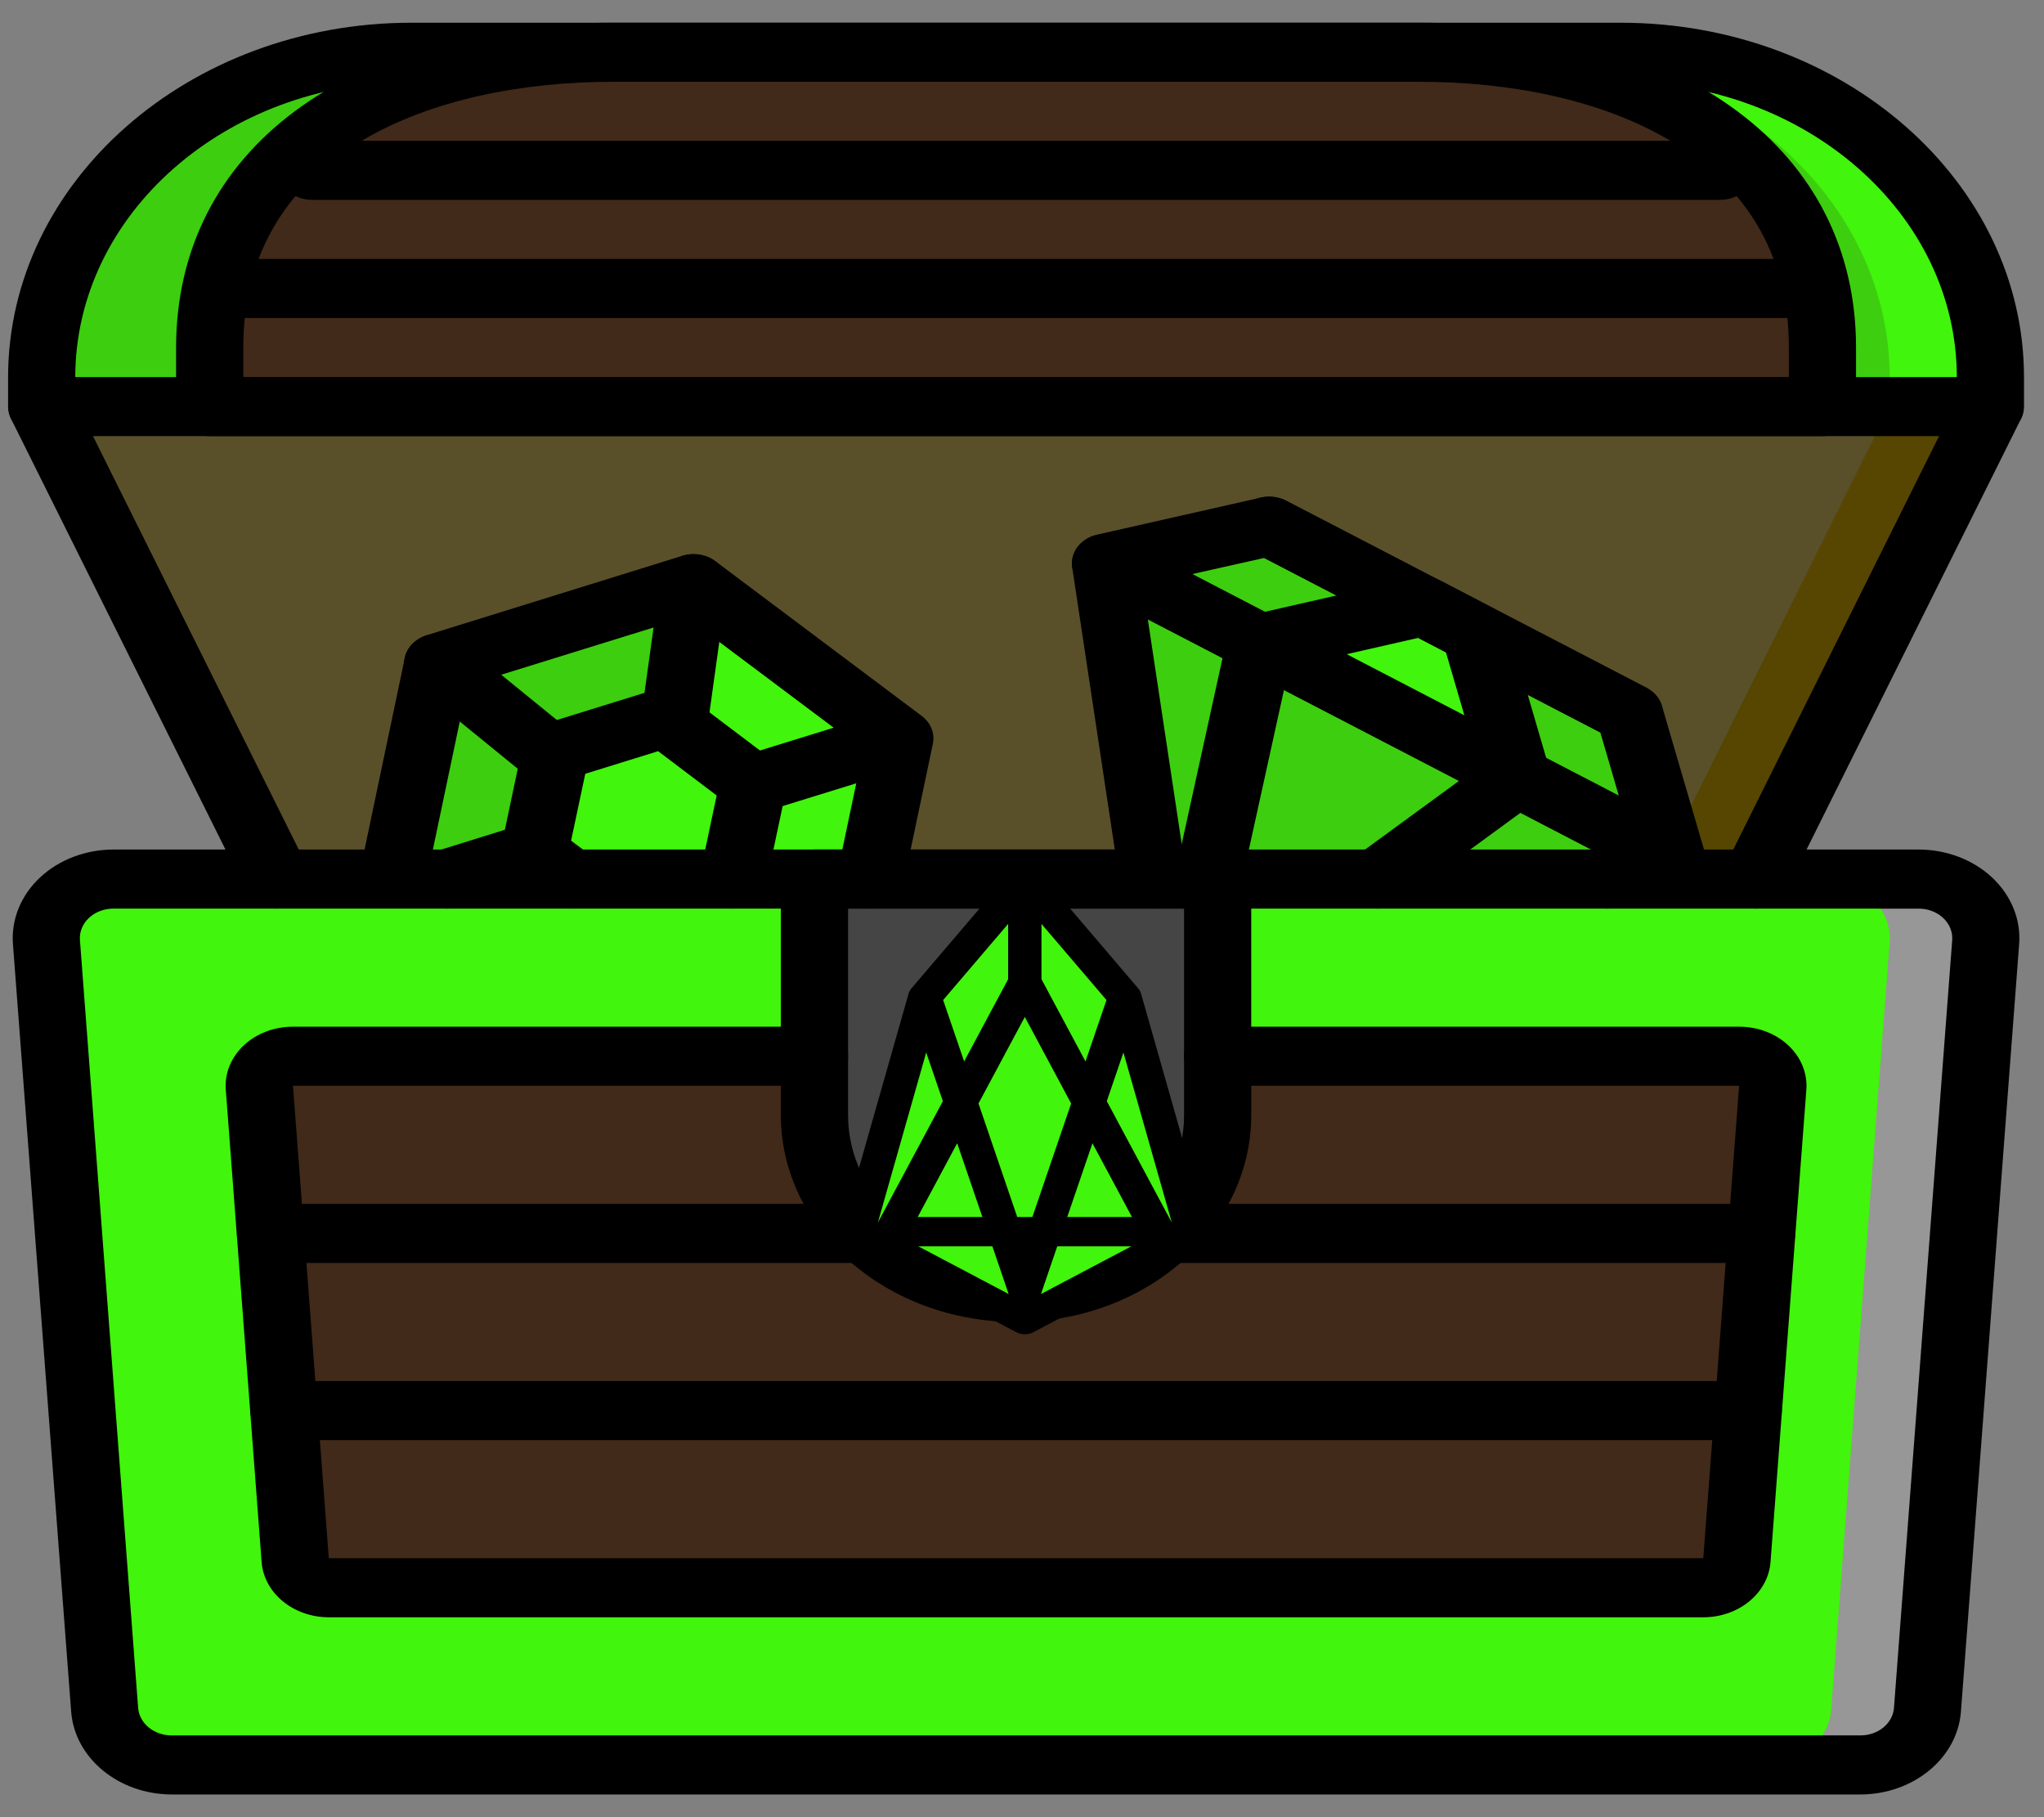 <svg width="45" height="40" viewBox="0 0 45 40" fill="none" xmlns="http://www.w3.org/2000/svg">
<rect x="0" y="0" width="45" height="40" fill="#808080" stroke="none"/>
<g clip-path="url(#clip0_16874_18306)">
<path d="M43.821 8.3V8.95H0.918V8.3C0.916 6.403 1.773 4.584 3.3 3.243C4.826 1.902 6.896 1.149 9.054 1.15H35.684C37.842 1.149 39.913 1.902 41.439 3.243C42.965 4.584 43.822 6.403 43.821 8.3Z" fill="#412A19"/>
<path d="M43.821 8.95L38.643 19.35H6.095L0.918 8.95L21.238 8.027L22.347 7.975L43.821 8.95Z" fill="#564601"/>
<path d="M41.602 8.95L36.424 19.35H6.095L0.918 8.95L21.238 8.027L41.602 8.95Z" fill="#59502A"/>
<path d="M9.217 19.472L11.621 17.803L13.076 18.752L13.678 20.589L9.217 19.472Z" fill="#FFD700"/>
<path d="M43.717 20.735L42.43 37.634C42.38 38.317 41.736 38.848 40.958 38.85H3.78C3.002 38.848 2.359 38.317 2.308 37.634L1.021 20.735C0.996 20.375 1.14 20.023 1.421 19.761C1.701 19.499 2.091 19.35 2.501 19.35H42.238C42.647 19.35 43.038 19.499 43.318 19.761C43.598 20.023 43.742 20.375 43.717 20.735Z" fill="#F7F7F7" fill-opacity="0.19"/>
<path d="M41.602 20.735L40.315 37.634C40.264 38.317 39.62 38.848 38.843 38.85H3.78C3.002 38.848 2.359 38.317 2.308 37.634L1.021 20.735C0.996 20.375 1.14 20.023 1.421 19.761C1.701 19.499 2.091 19.35 2.501 19.35H40.122C40.531 19.35 40.922 19.499 41.203 19.761C41.483 20.023 41.627 20.375 41.602 20.735Z" fill="#41F50C"/>
<path d="M16.585 17.257L16.141 19.35H12.561L11.769 18.759V18.752L12.235 16.549L14.646 15.801L16.577 17.257H16.585Z" fill="#41F50C"/>
<path d="M27.732 14.189L27.74 14.163L27.821 14.209L27.732 14.189Z" fill="#FFD700"/>
<path d="M23.849 23.25C23.849 23.968 23.186 24.55 22.369 24.55C21.552 24.55 20.89 23.968 20.89 23.25C20.89 22.532 21.552 21.95 22.369 21.95C23.186 21.95 23.849 22.532 23.849 23.25Z" fill="#607D8B"/>
<path d="M17.931 19.35V24.55C17.931 26.704 19.918 28.45 22.369 28.45C24.821 28.45 26.808 26.704 26.808 24.55V19.35H17.931ZM22.369 24.55C21.552 24.55 20.89 23.968 20.89 23.25C20.89 22.532 21.552 21.95 22.369 21.95C23.186 21.95 23.849 22.532 23.849 23.25C23.846 23.967 23.185 24.548 22.369 24.55Z" fill="#454545"/>
<path d="M19.07 27.15H5.955L5.711 23.945C5.697 23.765 5.768 23.588 5.908 23.456C6.049 23.324 6.245 23.25 6.451 23.25H17.931V24.55C17.929 25.511 18.335 26.438 19.07 27.15Z" fill="#412A19"/>
<path d="M38.783 27.15L38.488 31.05H6.251L5.955 27.15H19.07C19.909 27.977 21.109 28.45 22.369 28.45C23.63 28.45 24.83 27.977 25.668 27.15H38.783Z" fill="#412A19"/>
<path d="M38.487 31.05L38.236 34.346C38.209 34.687 37.886 34.951 37.496 34.95H7.242C6.853 34.951 6.53 34.687 6.503 34.346L6.251 31.05H38.487Z" fill="#412A19"/>
<path d="M39.028 23.945L38.784 27.15H25.669C26.404 26.438 26.81 25.511 26.808 24.55V23.25H38.288C38.493 23.25 38.69 23.324 38.83 23.456C38.971 23.588 39.042 23.765 39.028 23.945Z" fill="#412A19"/>
<path d="M13.493 1.15C10.393 1.15 7.671 2.021 6.088 3.75C5.395 4.501 4.934 5.397 4.749 6.35C4.659 6.779 4.614 7.214 4.616 7.65V8.95H0.918V8.3C0.916 6.403 1.773 4.584 3.3 3.243C4.826 1.902 6.896 1.149 9.054 1.15H13.493Z" fill="#3DCE10"/>
<path d="M43.821 8.3V8.95H40.122V7.65C40.124 7.214 40.08 6.779 39.989 6.35C39.805 5.397 39.343 4.501 38.65 3.75C37.067 2.021 34.345 1.15 31.246 1.15H35.684C37.842 1.149 39.913 1.902 41.439 3.243C42.965 4.584 43.822 6.403 43.821 8.3Z" fill="#41F50C"/>
<path d="M41.602 8.3V8.95H40.122V7.65C40.124 7.214 40.08 6.779 39.989 6.35C39.805 5.397 39.343 4.501 38.65 3.75C37.067 2.021 34.345 1.15 31.246 1.15H33.465C35.623 1.149 37.694 1.902 39.22 3.243C40.746 4.584 41.603 6.403 41.602 8.3Z" fill="#3DCE10"/>
<path d="M40.122 7.65V8.95H4.616V7.65C4.614 7.214 4.659 6.779 4.749 6.35H39.989C40.08 6.779 40.124 7.214 40.122 7.65Z" fill="#412A19"/>
<path d="M39.989 6.35H4.749C4.934 5.397 5.395 4.501 6.088 3.75H38.65C39.344 4.501 39.805 5.397 39.989 6.35Z" fill="#412A19"/>
<path d="M36.801 18.869L33.398 17.101L32.474 13.935L33.043 14.228L35.869 15.697L36.801 18.869Z" fill="#3DCE10"/>
<path d="M31.335 13.344L27.74 14.163L24.337 12.395L27.939 11.582L30.772 13.051L31.335 13.344Z" fill="#3DCE10"/>
<path d="M33.398 17.101L27.836 14.215L27.821 14.209L27.74 14.163L31.335 13.344H31.342L32.474 13.935L33.398 17.101Z" fill="#41F50C"/>
<path d="M27.74 14.163L27.732 14.189L26.601 19.35H25.387L24.529 13.656L24.337 12.395L27.74 14.163Z" fill="#3DCE10"/>
<path d="M33.398 17.101L30.321 19.35H26.601L27.732 14.189L27.821 14.209L27.836 14.215L33.398 17.101Z" fill="#3DCE10"/>
<path d="M36.801 18.869L35.396 19.35H30.321L33.398 17.101L36.801 18.869Z" fill="#3DCE10"/>
<path d="M19.81 16.256L19.159 19.35H16.141L16.585 17.257L19.81 16.256Z" fill="#41F50C"/>
<path d="M19.81 16.256L16.585 17.257H16.577L14.646 15.801L15.268 12.85L16.748 13.962L19.81 16.256Z" fill="#41F50C"/>
<path d="M15.268 12.85L14.647 15.801L12.235 16.549L9.639 14.599L15.268 12.85Z" fill="#3DCE10"/>
<path d="M12.235 16.549L11.769 18.752L9.846 19.35H8.64L9.15 16.919L9.639 14.599L12.235 16.549Z" fill="#3DCE10"/>
<path d="M40.957 39.5H3.781C2.614 39.498 1.647 38.703 1.567 37.68L0.285 20.78C0.244 20.242 0.459 19.712 0.878 19.318C1.298 18.924 1.885 18.7 2.499 18.7H42.239C42.853 18.7 43.44 18.924 43.86 19.318C44.279 19.712 44.494 20.242 44.453 20.78L43.171 37.68C43.091 38.703 42.124 39.498 40.957 39.5ZM2.499 20C2.294 20 2.098 20.074 1.958 20.205C1.818 20.337 1.746 20.513 1.76 20.693L3.041 37.593C3.067 37.935 3.391 38.201 3.781 38.2H40.957C41.347 38.201 41.671 37.936 41.697 37.594L42.979 20.694C42.992 20.514 42.92 20.337 42.78 20.206C42.64 20.075 42.444 20 42.239 20.001L2.499 20Z" fill="black"/>
<path d="M37.499 35.6H7.239C6.46 35.599 5.814 35.069 5.76 34.386L4.971 23.986C4.943 23.627 5.087 23.274 5.367 23.011C5.648 22.748 6.04 22.599 6.45 22.6H17.931C18.339 22.6 18.671 22.891 18.671 23.25C18.671 23.609 18.339 23.9 17.931 23.9H6.45L7.239 34.3H37.499L38.288 23.9H26.807C26.399 23.9 26.068 23.609 26.068 23.25C26.068 22.891 26.399 22.6 26.807 22.6H38.288C38.699 22.599 39.091 22.748 39.371 23.011C39.652 23.274 39.795 23.627 39.768 23.987L38.979 34.387C38.924 35.07 38.278 35.6 37.499 35.6Z" fill="black"/>
<path d="M43.821 9.6H0.918C0.509 9.6 0.178 9.309 0.178 8.95V8.3C0.183 3.994 4.154 0.505 9.054 0.5H35.684C40.584 0.505 44.555 3.994 44.56 8.3V8.95C44.56 9.309 44.229 9.6 43.821 9.6ZM1.657 8.3H43.081C43.077 4.712 39.767 1.804 35.684 1.8H9.054C4.971 1.804 1.662 4.712 1.657 8.3Z" fill="black"/>
<path d="M40.122 9.6H4.616C4.208 9.6 3.877 9.309 3.877 8.95V7.65C3.877 3.307 7.649 0.5 13.493 0.5H31.246C37.09 0.5 40.862 3.307 40.862 7.65V8.95C40.862 9.309 40.531 9.6 40.122 9.6ZM5.356 8.3H39.383V7.65C39.383 3.337 35.179 1.8 31.246 1.8H13.493C9.56 1.8 5.356 3.337 5.356 7.65V8.3Z" fill="black"/>
<path d="M22.369 29.1C19.511 29.097 17.195 27.062 17.191 24.55V19.35C17.191 18.991 17.522 18.7 17.931 18.7H26.807C27.216 18.7 27.547 18.991 27.547 19.35V24.55C27.544 27.062 25.227 29.097 22.369 29.1ZM18.671 20V24.55C18.671 26.345 20.327 27.8 22.369 27.8C24.412 27.8 26.068 26.345 26.068 24.55V20H18.671Z" fill="black"/>
<path d="M22.369 25.2C21.144 25.2 20.15 24.327 20.15 23.25C20.15 22.173 21.144 21.3 22.369 21.3C23.595 21.3 24.588 22.173 24.588 23.25C24.588 24.327 23.595 25.2 22.369 25.2ZM22.369 22.6C21.961 22.6 21.629 22.891 21.629 23.25C21.629 23.609 21.961 23.9 22.369 23.9C22.777 23.9 23.109 23.609 23.109 23.25C23.109 22.891 22.777 22.6 22.369 22.6Z" fill="black"/>
<path d="M39.612 7H5.127C4.718 7 4.387 6.709 4.387 6.35C4.387 5.991 4.718 5.7 5.127 5.7H39.612C40.02 5.7 40.352 5.991 40.352 6.35C40.352 6.709 40.02 7 39.612 7Z" fill="black"/>
<path d="M37.866 4.4H6.872C6.464 4.4 6.133 4.109 6.133 3.75C6.133 3.391 6.464 3.1 6.872 3.1H37.866C38.275 3.1 38.606 3.391 38.606 3.75C38.606 4.109 38.275 4.4 37.866 4.4Z" fill="black"/>
<path d="M22.369 26.5C21.961 26.5 21.629 26.209 21.629 25.85V24.55C21.629 24.191 21.961 23.9 22.369 23.9C22.778 23.9 23.109 24.191 23.109 24.55V25.85C23.109 26.209 22.778 26.5 22.369 26.5Z" fill="black"/>
<path d="M38.783 27.8H25.668C25.26 27.8 24.928 27.509 24.928 27.15C24.928 26.791 25.26 26.5 25.668 26.5H38.783C39.192 26.5 39.523 26.791 39.523 27.15C39.523 27.509 39.192 27.8 38.783 27.8Z" fill="black"/>
<path d="M19.07 27.8H5.955C5.547 27.8 5.216 27.509 5.216 27.15C5.216 26.791 5.547 26.5 5.955 26.5H19.07C19.479 26.5 19.81 26.791 19.81 27.15C19.81 27.509 19.479 27.8 19.07 27.8Z" fill="black"/>
<path d="M38.488 31.7H6.251C5.843 31.7 5.511 31.409 5.511 31.05C5.511 30.691 5.843 30.4 6.251 30.4H38.488C38.896 30.4 39.227 30.691 39.227 31.05C39.227 31.409 38.896 31.7 38.488 31.7Z" fill="black"/>
<path d="M27.83 14.865C27.746 14.865 27.663 14.852 27.584 14.827L27.557 14.822C27.3 14.767 27.096 14.595 27.022 14.372C26.948 14.149 27.014 13.908 27.197 13.74C27.38 13.572 27.651 13.503 27.907 13.558L27.956 13.569C28.028 13.584 28.098 13.606 28.165 13.634C28.528 13.801 28.67 14.194 28.483 14.515C28.357 14.729 28.105 14.864 27.83 14.865Z" fill="black"/>
<path d="M38.643 20C38.541 20 38.44 19.982 38.347 19.945C38.167 19.877 38.026 19.747 37.954 19.587C37.883 19.426 37.887 19.247 37.965 19.089L43.143 8.689C43.314 8.372 43.741 8.231 44.108 8.372C44.474 8.513 44.647 8.883 44.498 9.21L39.32 19.609C39.203 19.846 38.937 20 38.643 20Z" fill="black"/>
<path d="M6.096 20C5.801 20 5.535 19.847 5.417 19.61L0.239 9.21C0.091 8.884 0.264 8.513 0.63 8.373C0.996 8.232 1.423 8.373 1.594 8.69L6.772 19.09C6.936 19.419 6.765 19.802 6.391 19.945C6.298 19.982 6.197 20 6.096 20Z" fill="black"/>
<path d="M36.8 19.517C36.667 19.516 36.538 19.485 36.424 19.426L23.962 12.957C23.704 12.823 23.563 12.566 23.606 12.306C23.648 12.045 23.864 11.833 24.154 11.768L27.758 10.953C27.948 10.91 28.15 10.935 28.319 11.023L31.141 12.488L31.151 12.494L36.249 15.14C36.418 15.228 36.541 15.371 36.589 15.538L37.516 18.704C37.573 18.899 37.525 19.106 37.384 19.265C37.244 19.424 37.028 19.517 36.8 19.517ZM26.252 12.636L35.638 17.511L35.233 16.125L32.68 14.8L32.664 14.791L27.83 12.282L26.252 12.636Z" fill="black"/>
<path d="M30.322 20C30.01 20.001 29.731 19.829 29.625 19.572C29.519 19.314 29.608 19.025 29.848 18.85L32.566 16.864L31.833 14.357L31.02 13.931C30.999 13.923 30.978 13.913 30.957 13.903L27.564 12.142C27.212 11.96 27.095 11.561 27.302 11.252C27.509 10.943 27.963 10.84 28.315 11.022L31.656 12.755C31.678 12.764 31.699 12.775 31.72 12.785L32.852 13.377C33.02 13.465 33.142 13.607 33.191 13.774L34.115 16.94C34.186 17.183 34.091 17.44 33.872 17.601L30.795 19.85C30.662 19.947 30.495 20 30.322 20Z" fill="black"/>
<path d="M26.601 20C26.554 20 26.506 19.996 26.46 19.988C26.059 19.92 25.797 19.58 25.874 19.227L27.013 14.04C27.067 13.794 27.277 13.597 27.554 13.534L31.149 12.715C31.342 12.672 31.547 12.697 31.72 12.785L36.245 15.137C36.597 15.32 36.714 15.719 36.506 16.028C36.298 16.337 35.844 16.439 35.492 16.257L31.227 14.04L28.377 14.69L27.325 19.473C27.258 19.778 26.955 19.999 26.601 20Z" fill="black"/>
<path d="M25.387 20C25.016 19.999 24.703 19.758 24.654 19.435L23.604 12.48C23.561 12.13 23.844 11.813 24.242 11.767C24.64 11.72 25.007 11.961 25.07 12.309L26.12 19.264C26.148 19.45 26.084 19.637 25.943 19.778C25.803 19.919 25.6 20 25.387 20Z" fill="black"/>
<path d="M35.396 20C35.039 20 34.734 19.777 34.668 19.47C34.602 19.163 34.795 18.858 35.127 18.744L36.532 18.263C36.911 18.138 37.334 18.304 37.481 18.636C37.629 18.967 37.445 19.341 37.07 19.474L35.665 19.956C35.579 19.985 35.488 20 35.396 20Z" fill="black"/>
<path d="M19.16 20C19.114 20 19.069 19.996 19.025 19.989C18.624 19.923 18.359 19.584 18.433 19.232L19.006 16.507L15.113 13.588L10.29 15.083L9.37 19.464C9.322 19.693 9.139 19.881 8.89 19.959C8.641 20.037 8.364 19.992 8.162 19.841C7.961 19.691 7.867 19.458 7.915 19.229L8.913 14.477C8.961 14.248 9.145 14.06 9.394 13.982L15.023 12.234C15.272 12.156 15.55 12.202 15.75 12.353L20.291 15.758C20.492 15.909 20.586 16.143 20.538 16.371L19.888 19.465C19.825 19.775 19.518 20 19.16 20Z" fill="black"/>
<path d="M16.141 20C16.096 20 16.05 19.996 16.005 19.989C15.604 19.923 15.339 19.584 15.414 19.231L15.778 17.51L14.489 16.535L12.885 17.033L12.573 18.505L13.04 18.853C13.351 19.087 13.389 19.498 13.123 19.771C12.857 20.045 12.39 20.077 12.078 19.844L11.286 19.253C11.121 19.129 11.026 18.948 11.026 18.757C11.026 18.715 11.03 18.673 11.038 18.632L11.503 16.428C11.552 16.2 11.736 16.011 11.985 15.934L14.396 15.187C14.646 15.109 14.924 15.155 15.124 15.306L17.017 16.736C17.065 16.767 17.108 16.803 17.146 16.844C17.288 16.991 17.347 17.188 17.308 17.378L16.864 19.471C16.798 19.776 16.496 19.998 16.141 20Z" fill="black"/>
<path d="M12.078 17.238C11.891 17.238 11.711 17.176 11.575 17.065L9.134 15.078C8.834 14.834 8.816 14.422 9.094 14.159C9.372 13.896 9.84 13.88 10.14 14.124L12.581 16.111C12.804 16.293 12.877 16.576 12.766 16.825C12.655 17.074 12.382 17.238 12.078 17.238Z" fill="black"/>
<path d="M9.846 20C9.485 20 9.177 19.772 9.116 19.46C9.055 19.148 9.259 18.843 9.599 18.737L11.522 18.139C11.904 18.029 12.316 18.208 12.45 18.541C12.583 18.874 12.389 19.24 12.014 19.365L10.09 19.963C10.012 19.987 9.929 20 9.846 20Z" fill="black"/>
<path d="M16.576 17.908C16.215 17.908 15.907 17.68 15.846 17.367C15.785 17.054 15.99 16.749 16.331 16.644L19.562 15.645C19.944 15.535 20.356 15.714 20.489 16.047C20.623 16.38 20.429 16.746 20.053 16.871L16.821 17.87C16.743 17.895 16.66 17.907 16.576 17.908Z" fill="black"/>
<path d="M14.869 16.373C14.839 16.373 14.809 16.373 14.778 16.368C14.583 16.347 14.406 16.259 14.285 16.123C14.165 15.987 14.111 15.814 14.135 15.643L14.533 12.772C14.582 12.415 14.951 12.161 15.357 12.204C15.763 12.247 16.052 12.571 16.003 12.928L15.603 15.802C15.558 16.128 15.243 16.373 14.869 16.373Z" fill="black"/>
<path d="M22.562 29.051L26.233 27.115L24.765 21.953L22.562 19.373L20.359 21.953L18.89 27.115L22.562 29.051Z" fill="#41F50C"/>
<path d="M20.003 21.872C20.015 21.83 20.036 21.791 20.066 21.756L22.268 19.175C22.304 19.137 22.349 19.107 22.4 19.085C22.45 19.064 22.506 19.053 22.562 19.053C22.618 19.053 22.674 19.064 22.724 19.085C22.775 19.107 22.82 19.137 22.856 19.175L25.058 21.756C25.088 21.791 25.109 21.83 25.121 21.872L26.59 27.034C26.609 27.101 26.603 27.171 26.573 27.235C26.543 27.299 26.49 27.353 26.422 27.388L22.751 29.324C22.694 29.354 22.629 29.37 22.562 29.37C22.495 29.37 22.43 29.354 22.373 29.324L18.702 27.388C18.634 27.353 18.581 27.299 18.551 27.235C18.521 27.171 18.515 27.101 18.534 27.034L20.003 21.872ZM22.195 20.337L20.764 22.013L21.226 23.365L22.195 21.555V20.337ZM22.929 21.555L23.898 23.365L24.36 22.013L22.929 20.337V21.555ZM22.562 22.385L21.542 24.29L22.395 26.789H22.729L23.582 24.29L22.562 22.385ZM21.073 25.165L20.203 26.789H21.628L21.073 25.165ZM23.496 26.789H24.921L24.051 25.165L23.496 26.789ZM23.276 27.434L22.918 28.484L24.908 27.434H23.276ZM21.848 27.434H20.216L22.206 28.484L21.848 27.434ZM19.326 26.913L20.758 24.239L20.391 23.167L19.326 26.913ZM24.733 23.167L24.367 24.239L25.799 26.913L24.733 23.167Z" fill="black"/>
</g>
<defs>
<clipPath id="clip0_16874_18306">
<rect width="44.383" height="39" fill="white" transform="translate(0.178 0.5)"/>
</clipPath>
</defs>
</svg>
